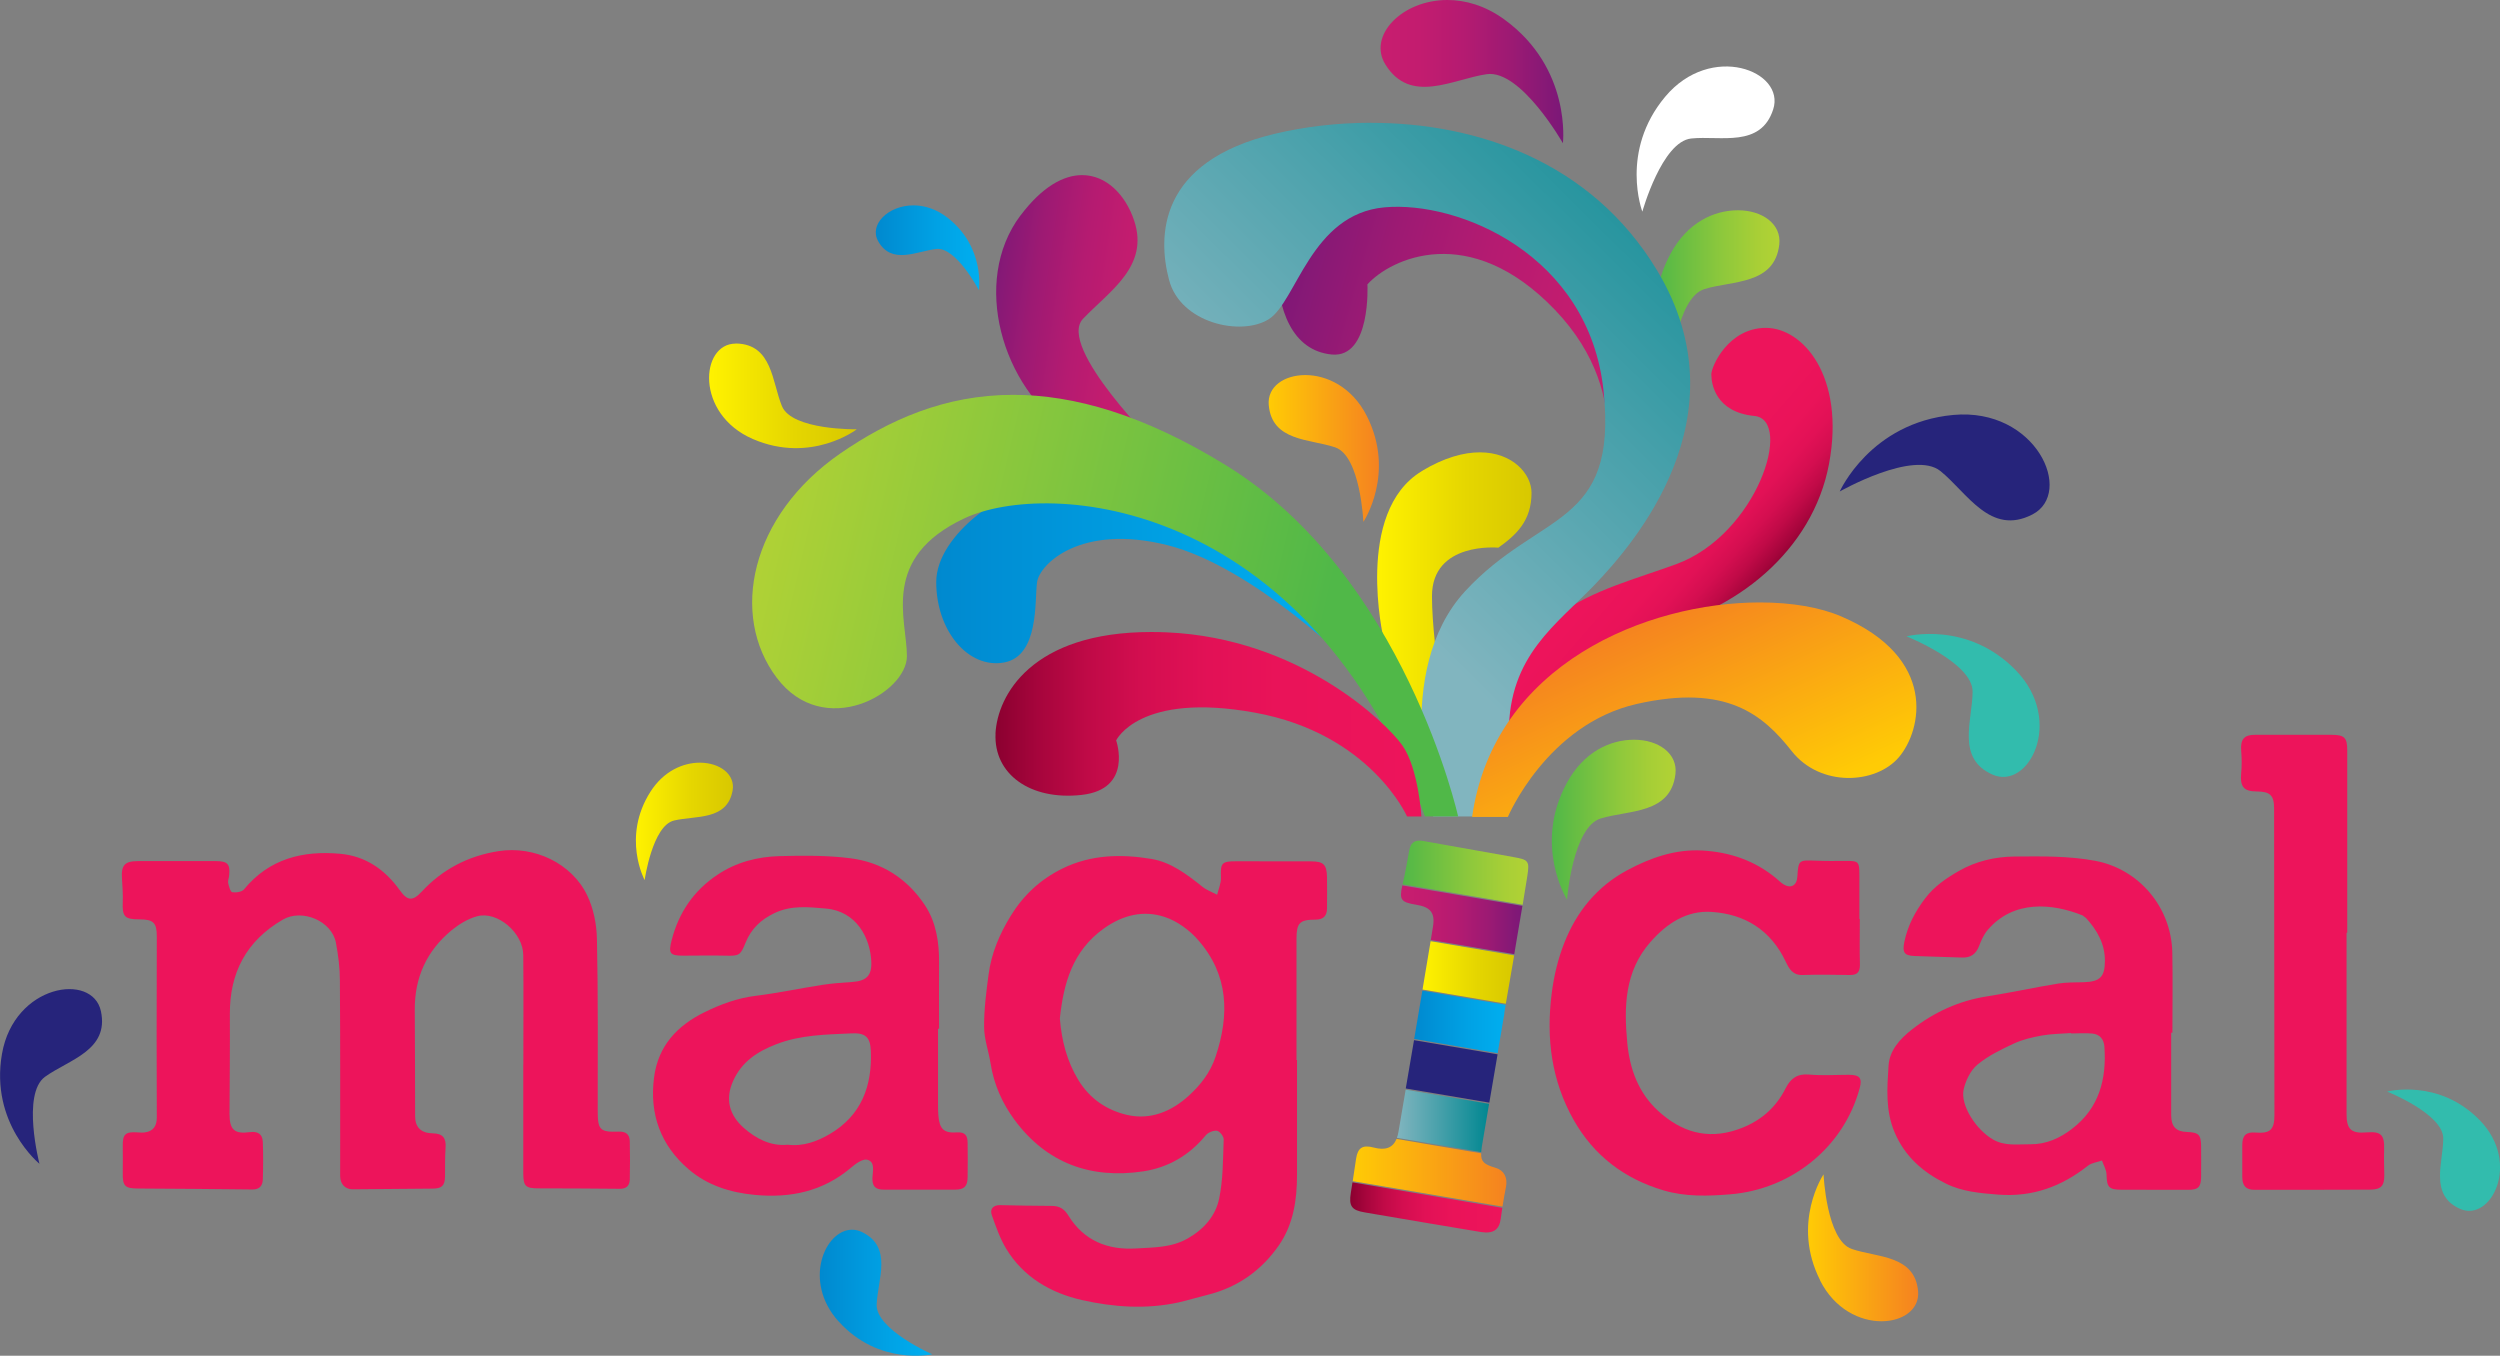 <?xml version="1.0" encoding="UTF-8"?>
<svg id="Layer_2" data-name="Layer 2" xmlns="http://www.w3.org/2000/svg" xmlns:xlink="http://www.w3.org/1999/xlink" viewBox="0 0 290.82 157.71">
  <rect x="0" y="0" width="290.82" height="157.71" fill="#808080" stroke="none"/>
  <defs>
    <style>
      .cls-1 {
        fill: none;
      }

      .cls-1, .cls-2, .cls-3, .cls-4, .cls-5, .cls-6, .cls-7, .cls-8, .cls-9, .cls-10, .cls-11, .cls-12, .cls-13, .cls-14, .cls-15, .cls-16, .cls-17, .cls-18, .cls-19, .cls-20, .cls-21, .cls-22, .cls-23, .cls-24, .cls-25, .cls-26, .cls-27, .cls-28, .cls-29, .cls-30, .cls-31, .cls-32, .cls-33, .cls-34, .cls-35 {
        stroke-width: 0px;
      }

      .cls-2 {
        fill: url(#linear-gradient);
      }

      .cls-3 {
        fill: url(#linear-gradient-29);
      }

      .cls-4 {
        fill: url(#linear-gradient-30);
      }

      .cls-5 {
        fill: url(#linear-gradient-31);
      }

      .cls-6 {
        fill: url(#linear-gradient-28);
      }

      .cls-7 {
        fill: url(#linear-gradient-25);
      }

      .cls-8 {
        fill: url(#linear-gradient-11);
      }

      .cls-9 {
        fill: url(#linear-gradient-12);
      }

      .cls-10 {
        fill: url(#linear-gradient-13);
      }

      .cls-11 {
        fill: url(#linear-gradient-10);
      }

      .cls-12 {
        fill: url(#linear-gradient-17);
      }

      .cls-13 {
        fill: url(#linear-gradient-16);
      }

      .cls-14 {
        fill: url(#linear-gradient-19);
      }

      .cls-15 {
        fill: url(#linear-gradient-15);
      }

      .cls-16 {
        fill: url(#linear-gradient-23);
      }

      .cls-17 {
        fill: url(#linear-gradient-21);
      }

      .cls-18 {
        fill: url(#linear-gradient-18);
      }

      .cls-19 {
        fill: url(#linear-gradient-14);
      }

      .cls-20 {
        fill: url(#linear-gradient-22);
      }

      .cls-21 {
        fill: url(#linear-gradient-20);
      }

      .cls-22 {
        fill: url(#linear-gradient-27);
      }

      .cls-23 {
        fill: url(#linear-gradient-24);
      }

      .cls-24 {
        fill: url(#linear-gradient-26);
      }

      .cls-25 {
        fill: #32bcad;
      }

      .cls-26 {
        fill: url(#linear-gradient-4);
      }

      .cls-27 {
        fill: url(#linear-gradient-2);
      }

      .cls-28 {
        fill: url(#linear-gradient-3);
      }

      .cls-29 {
        fill: url(#linear-gradient-8);
      }

      .cls-30 {
        fill: url(#linear-gradient-9);
      }

      .cls-31 {
        fill: url(#linear-gradient-7);
      }

      .cls-32 {
        fill: url(#linear-gradient-5);
      }

      .cls-33 {
        fill: url(#linear-gradient-6);
      }

      .cls-34 {
        fill: #fff;
      }

      .cls-35 {
        fill: #26247b;
      }
    </style>
    <linearGradient id="linear-gradient" x1="160.2" y1="69.97" x2="178.15" y2="69.97" gradientUnits="userSpaceOnUse">
      <stop offset="0" stop-color="#fff200"/>
      <stop offset="0" stop-color="#fff200"/>
      <stop offset=".58" stop-color="#e5d600"/>
      <stop offset="1" stop-color="#d8c800"/>
    </linearGradient>
    <linearGradient id="linear-gradient-2" x1="108.91" y1="66.95" x2="157.6" y2="66.95" gradientUnits="userSpaceOnUse">
      <stop offset="0" stop-color="#0089cf"/>
      <stop offset="0" stop-color="#0089cf"/>
      <stop offset=".6" stop-color="#00a2e5"/>
      <stop offset=".99" stop-color="#00aeef"/>
      <stop offset="1" stop-color="#00aeef"/>
    </linearGradient>
    <linearGradient id="linear-gradient-3" x1="201.72" y1="72.35" x2="190.6" y2="62.7" gradientUnits="userSpaceOnUse">
      <stop offset="0" stop-color="#8b0030"/>
      <stop offset=".1" stop-color="#a6053c"/>
      <stop offset=".22" stop-color="#c00a47"/>
      <stop offset=".35" stop-color="#d40e50"/>
      <stop offset=".5" stop-color="#e21156"/>
      <stop offset=".68" stop-color="#ea1359"/>
      <stop offset=".99" stop-color="#ed145b"/>
      <stop offset="1" stop-color="#ed145b"/>
    </linearGradient>
    <linearGradient id="linear-gradient-4" x1="160.6" y1="8.33" x2="181.85" y2="8.33" gradientUnits="userSpaceOnUse">
      <stop offset="0" stop-color="#c81d6f"/>
      <stop offset=".21" stop-color="#c31c6f"/>
      <stop offset=".45" stop-color="#b51b71"/>
      <stop offset=".71" stop-color="#9d1a73"/>
      <stop offset=".98" stop-color="#7d1877"/>
      <stop offset="1" stop-color="#7a1878"/>
    </linearGradient>
    <linearGradient id="linear-gradient-5" x1="192.6" y1="33.76" x2="207.01" y2="33.76" gradientUnits="userSpaceOnUse">
      <stop offset="0" stop-color="#50b848"/>
      <stop offset="0" stop-color="#50b848"/>
      <stop offset=".15" stop-color="#62bc44"/>
      <stop offset=".53" stop-color="#8dc83c"/>
      <stop offset=".82" stop-color="#a8cf36"/>
      <stop offset="1" stop-color="#b2d235"/>
    </linearGradient>
    <linearGradient id="linear-gradient-6" x1="82.49" y1="46.06" x2="99.67" y2="46.06" xlink:href="#linear-gradient"/>
    <linearGradient id="linear-gradient-7" x1="147.57" y1="52.17" x2="160.4" y2="52.17" gradientUnits="userSpaceOnUse">
      <stop offset="0" stop-color="#ffcb05"/>
      <stop offset="1" stop-color="#f58220"/>
    </linearGradient>
    <linearGradient id="linear-gradient-8" x1="180.52" y1="95.36" x2="194.93" y2="95.36" xlink:href="#linear-gradient-5"/>
    <linearGradient id="linear-gradient-9" x1="210.32" y1="145.16" x2="223.14" y2="145.16" xlink:href="#linear-gradient-7"/>
    <linearGradient id="linear-gradient-10" x1="101.88" y1="28.83" x2="113.92" y2="28.83" xlink:href="#linear-gradient-2"/>
    <linearGradient id="linear-gradient-11" x1="190.24" y1="43.44" x2="148.15" y2="31.32" xlink:href="#linear-gradient-4"/>
    <linearGradient id="linear-gradient-12" x1="134.32" y1="37.53" x2="114.18" y2="34.58" xlink:href="#linear-gradient-4"/>
    <linearGradient id="linear-gradient-13" x1="152.75" y1="61.4" x2="203.21" y2="10.51" gradientUnits="userSpaceOnUse">
      <stop offset="0" stop-color="#81b5bf"/>
      <stop offset="0" stop-color="#81b5bf"/>
      <stop offset=".45" stop-color="#49a1ab"/>
      <stop offset="1" stop-color="#008791"/>
    </linearGradient>
    <linearGradient id="linear-gradient-14" x1="201.28" y1="96.69" x2="189.98" y2="72.29" xlink:href="#linear-gradient-7"/>
    <linearGradient id="linear-gradient-15" x1="167.86" y1="77.95" x2="87.91" y2="59.23" gradientUnits="userSpaceOnUse">
      <stop offset="0" stop-color="#50b848"/>
      <stop offset=".18" stop-color="#50b848"/>
      <stop offset="1" stop-color="#b2d235"/>
    </linearGradient>
    <linearGradient id="linear-gradient-16" x1="115.81" y1="84.24" x2="165.35" y2="84.24" xlink:href="#linear-gradient-3"/>
    <linearGradient id="linear-gradient-17" x1="14.16" y1="118.64" x2="73.3" y2="118.64" gradientUnits="userSpaceOnUse">
      <stop offset=".99" stop-color="#ed145b"/>
      <stop offset="1" stop-color="#ed145b"/>
    </linearGradient>
    <linearGradient id="linear-gradient-18" x1="114.5" y1="125.79" x2="154.4" y2="125.79" xlink:href="#linear-gradient-17"/>
    <linearGradient id="linear-gradient-19" x1="75.96" y1="119.32" x2="112.58" y2="119.32" xlink:href="#linear-gradient-17"/>
    <linearGradient id="linear-gradient-20" x1="219.53" y1="119.31" x2="256.04" y2="119.31" xlink:href="#linear-gradient-17"/>
    <linearGradient id="linear-gradient-21" x1="180.28" y1="119" x2="216.46" y2="119" xlink:href="#linear-gradient-17"/>
    <linearGradient id="linear-gradient-22" x1="260.67" y1="111.94" x2="277.35" y2="111.94" xlink:href="#linear-gradient-17"/>
    <linearGradient id="linear-gradient-23" x1="95.37" y1="150.38" x2="108.44" y2="150.38" xlink:href="#linear-gradient-2"/>
    <linearGradient id="linear-gradient-24" x1="73.98" y1="95.55" x2="85.26" y2="95.55" xlink:href="#linear-gradient"/>
    <linearGradient id="linear-gradient-25" x1="163.16" y1="101.52" x2="177.79" y2="101.52" xlink:href="#linear-gradient-5"/>
    <linearGradient id="linear-gradient-26" x1="162.97" y1="107.01" x2="177.11" y2="107.01" xlink:href="#linear-gradient-4"/>
    <linearGradient id="linear-gradient-27" x1="165.48" y1="113.12" x2="176.14" y2="113.12" xlink:href="#linear-gradient"/>
    <linearGradient id="linear-gradient-28" x1="164.51" y1="118.88" x2="175.15" y2="118.88" xlink:href="#linear-gradient-2"/>
    <linearGradient id="linear-gradient-29" x1="162.5" y1="130.39" x2="173.23" y2="130.39" xlink:href="#linear-gradient-13"/>
    <linearGradient id="linear-gradient-30" x1="157.36" y1="136.42" x2="175.24" y2="136.42" xlink:href="#linear-gradient-7"/>
    <linearGradient id="linear-gradient-31" x1="157.07" y1="140.45" x2="174.75" y2="140.45" xlink:href="#linear-gradient-3"/>
  </defs>
  <g id="Layer_1-2" data-name="Layer 1">
    <g>
      <path class="cls-2" d="M165.39,54.81c-7.87,4.75-4.45,19.44-4.45,19.44l4.16,11.28,3.71,1.78s-2.23-11.58-2.23-17.96,7.72-5.64,7.72-5.64c2.08-1.48,3.86-3.12,3.86-6.38,0-2.19-2.2-4.71-6.01-4.71-1.88,0-4.16.61-6.76,2.18"/>
      <path class="cls-27" d="M121.38,56.29c-4.16.3-12.47,5.79-12.47,11.43s3.71,10.09,7.87,9.35c4.15-.74,3.56-7.27,3.86-9.35.29-2.08,5.04-6.83,15.14-4.31,10.09,2.52,21.82,14.25,21.82,14.25-11.49-19.38-28.28-21.43-34.54-21.43-.69,0-1.26.03-1.67.06"/>
      <path class="cls-28" d="M199.08,43.6c0,1,.44,4.34,5.01,4.79,4.56.44.33,13.8-9.13,17.25-9.46,3.45-19.7,5.01-21.6,21.37h0c.09-.12,8.51-11.7,18.48-13.69,10.02-2,19.04-9.24,20.93-19.37,1.89-10.13-3.01-15.81-7.35-15.81s-6.35,4.45-6.35,5.45"/>
      <path class="cls-35" d="M214,57.18s8.61-4.9,11.73-2.38c3.12,2.52,5.79,7.57,10.69,5.05,4.9-2.52.44-12.47-9.2-11.58-9.65.89-13.21,8.91-13.21,8.91"/>
      <path class="cls-26" d="M161.17,7.52c2.92,4.67,7.8,1.69,11.77,1.11,3.97-.58,8.87,8.03,8.87,8.03,0,0,1.03-8.71-6.82-14.4-2.22-1.61-4.52-2.26-6.62-2.26-5.31,0-9.3,4.18-7.2,7.52"/>
      <path class="cls-25" d="M221.77,74.02s7.72,3.07,7.7,6.44c-.02,3.36-1.93,7.76,2.3,9.64,4.22,1.89,8.4-6.24,2.76-12.09-5.64-5.85-12.76-3.98-12.76-3.98"/>
      <path class="cls-34" d="M191.05,24.62s2.28-8.16,5.69-8.51c3.41-.35,8.08,1.11,9.53-3.38,1.46-4.48-7.24-7.84-12.56-1.48-5.32,6.35-2.66,13.37-2.66,13.37"/>
      <path class="cls-32" d="M194.37,29.44c-3.98,7.27,0,13.63,0,13.63,0,0,.64-8.45,3.92-9.45,3.28-1,8.14-.48,8.69-5.17.28-2.4-1.99-3.99-4.81-3.99s-5.86,1.44-7.8,4.98"/>
      <path class="cls-33" d="M85.58,39.97c-4.13,0-4.74,8.19,2,11.1,6.78,2.93,12.09-1.13,12.09-1.13,0,0-7.55.13-8.71-2.7-1.16-2.82-1.11-7.18-5.3-7.28h-.08Z"/>
      <path class="cls-31" d="M147.59,47.11c.37,4.26,4.78,3.93,7.73,4.93,2.94,1,3.28,8.67,3.28,8.67,0,0,3.79-5.65.39-12.34-1.71-3.36-4.66-4.74-7.14-4.74s-4.44,1.36-4.26,3.48"/>
      <path class="cls-29" d="M182.29,91.03c-3.98,7.27,0,13.63,0,13.63,0,0,.64-8.45,3.92-9.45,3.28-1,8.14-.49,8.69-5.17.28-2.4-1.99-3.99-4.81-3.99s-5.86,1.44-7.8,4.98"/>
      <path class="cls-30" d="M211.73,148.96c1.7,3.36,4.66,4.74,7.14,4.74,2.46,0,4.44-1.36,4.26-3.48-.37-4.25-4.78-3.92-7.72-4.93-2.94-1.01-3.28-8.68-3.28-8.68,0,0-3.79,5.65-.39,12.34"/>
      <path class="cls-11" d="M102.17,28.09c1.59,2.75,4.46,1.13,6.75.87,2.3-.26,4.95,4.79,4.95,4.79,0,0,.76-4.99-3.64-8.42-1.32-1.03-2.71-1.44-3.97-1.44-2.96,0-5.21,2.27-4.09,4.19"/>
      <path class="cls-8" d="M148.54,30.55c0,5.49,1.78,10.24,6.38,10.69,4.6.44,4.15-8.16,4.15-8.16,2.67-2.97,11.87-7.42,21.82,2.97,9.94,10.39,4.9,21.67,4.9,21.67,0,0,3.86,4.6,3.86-9.8s-8.76-24.64-22.71-26.87c-1.99-.31-3.79-.46-5.41-.46-9.72,0-13,5.25-13,9.96"/>
      <path class="cls-9" d="M118.71,25.06c-5.79,7.72-2.08,20.04,5.64,25.08s10.54,2.08,10.54,2.08c0,0-12.02-11.87-8.9-15.14,3.12-3.27,7.72-6.09,5.94-11.43-1.01-3.02-3.25-5.28-6.05-5.28-2.15,0-4.64,1.34-7.16,4.69"/>
      <path class="cls-10" d="M159.5,14.28c-3.96,0-7.76.47-11.15,1.27-13.69,3.23-13.69,12.02-12.35,17.03,1.33,5.01,8.35,6.57,11.58,4.56,3.23-2,4.9-12.24,13.47-13.02,8.57-.78,23.82,5.45,25.49,21.37,1.67,15.92-7.46,13.92-16.09,23.27-8.63,9.35-3.73,26.22-3.73,26.22h7.46s1.34-.72,1.34-9.74,5.56-12.58,10.02-17.25c4.45-4.67,17.48-19.48,7.24-36.51-7.71-12.82-21.21-17.19-33.26-17.19h0"/>
      <path class="cls-19" d="M171.25,95.03h0s4.16,0,4.16,0c0,0,4.53-10.76,14.99-13.14,10.46-2.37,14.69,1.26,18.03,5.49,3.34,4.23,9.8,3.85,12.47.7,2.67-3.15,4.53-11.54-6.68-16.36-2.48-1.07-5.79-1.64-9.5-1.64-13.07,0-30.93,7.13-33.47,24.94"/>
      <path class="cls-15" d="M97.78,52.73c-10.54,7.27-12.91,18.85-7.42,26.12,5.49,7.27,15.14,1.78,15.14-2.52s-3.12-11.43,6.68-16.03c9.8-4.6,39.78-2.34,53.58,34.67h3.86s-6.24-28-26.87-40.76c-9.68-5.99-17.86-8.28-24.89-8.28-7.97,0-14.48,2.94-20.08,6.8"/>
      <path class="cls-13" d="M115.81,85.35c-.22,4.68,4.01,7.79,10.02,7.12,6.01-.67,4.01-6.34,4.01-6.34,0,0,2.67-5.68,16.14-3.23,13.47,2.45,17.7,12.08,17.7,12.08h1.67s-.34-5.62-2.23-8.29c-1.89-2.67-12.02-12.47-27.39-13.13-.62-.03-1.23-.04-1.82-.04-13.89,0-17.89,7.36-18.11,11.84"/>
      <path class="cls-12" d="M60.88,123.83c0-4.24.03-8.48-.01-12.73-.02-2.6-3.02-5.16-5.38-4.51-1.06.29-2.09.92-2.95,1.62-2.91,2.4-4.33,5.52-4.29,9.32.04,4.1.02,8.2.04,12.31,0,1.31.7,1.98,2.06,2,1.16.02,1.57.54,1.48,1.7-.08,1.1-.04,2.2-.06,3.31-.02,1.07-.36,1.41-1.44,1.42-3.1.02-6.2.05-9.31.08-.87,0-1.44-.61-1.45-1.52,0-7.58.02-15.16-.03-22.74,0-1.48-.19-2.96-.46-4.41-.48-2.56-3.94-4-6.18-2.7-4.23,2.46-6.19,6.15-6.16,11,.02,3.86-.02,7.73-.04,11.59,0,1.84.55,2.38,2.38,2.13.92-.12,1.45.24,1.49,1.11.06,1.48.05,2.96,0,4.44-.03.68-.39,1.13-1.2,1.12-4.41-.05-8.82-.09-13.24-.11-1.6,0-1.88-.26-1.85-1.85.02-1.03,0-2.07,0-3.1-.02-1.38.31-1.68,1.74-1.58.27.02.56.04.83,0,1-.13,1.39-.77,1.39-1.73-.01-3.14-.02-6.28-.02-9.42,0-3.9.01-7.79.02-11.69,0-1.54-.41-1.94-1.98-1.94-1.77,0-2.05-.31-1.98-2.02.03-.89-.03-1.79-.09-2.69-.11-1.62.31-2.07,1.9-2.07,3,0,6,0,9,0,1.4,0,1.71.34,1.56,1.73-.03.27-.16.57-.11.81.09.4.26,1.04.48,1.08.44.07,1.12-.03,1.37-.34,2.94-3.57,6.85-4.53,11.2-4.13,2.94.27,5.2,1.84,6.91,4.23.89,1.25,1.49,1.32,2.55.18,2.44-2.63,5.44-4.17,8.95-4.72,4.13-.65,8.5,1.4,10.3,5.13.74,1.53,1.1,3.36,1.14,5.07.14,6.65.09,13.31.09,19.97,0,2.25.23,2.54,2.45,2.46.84-.03,1.26.34,1.28,1.12.03,1.48.04,2.96,0,4.45-.02.72-.39,1.1-1.2,1.08-3.14-.04-6.28-.04-9.41-.05-1.53,0-1.78-.25-1.78-1.81,0-4.21,0-8.42,0-12.62h0Z"/>
      <path class="cls-18" d="M150.88,123.3c0,4.45,0,8.9,0,13.35,0,2.94-.42,5.8-2.14,8.26-2.02,2.89-4.76,4.83-8.21,5.7-1.14.28-2.26.63-3.4.89-3.78.83-7.57.57-11.28-.27-3.64-.83-6.81-2.67-8.81-5.98-.72-1.2-1.19-2.56-1.66-3.88-.27-.75.18-1.19.95-1.18,2,.04,4,.09,5.99.09.92,0,1.47.32,1.98,1.15,1.79,2.89,4.54,4,7.84,3.8,2.04-.13,4.1-.07,6.02-1.16,1.9-1.08,3.24-2.63,3.66-4.63.47-2.24.44-4.58.53-6.88.02-.35-.46-.97-.78-1.02-.41-.06-1.04.2-1.31.53-1.9,2.32-4.37,3.75-7.26,4.19-6.11.92-11.27-.95-14.99-6-1.4-1.9-2.39-4.1-2.77-6.51-.22-1.43-.75-2.84-.76-4.26-.02-2.04.25-4.09.52-6.13.32-2.46,1.28-4.71,2.57-6.81,1.47-2.4,3.44-4.24,5.99-5.5,3.34-1.65,6.87-1.72,10.4-1.13,2.26.38,4.12,1.8,5.91,3.23.5.4,1.14.63,1.72.93.16-.67.47-1.34.44-2-.06-1.69.08-1.9,1.8-1.89,2.9,0,5.79,0,8.69.01,1.45,0,1.82.38,1.85,1.84.02,1.2.01,2.41,0,3.62,0,.87-.41,1.32-1.34,1.32-1.86,0-2.21.39-2.21,2.26,0,4.69,0,9.38,0,14.07h.03ZM123.29,118.48c.21,2.57.82,4.97,2.16,7.17,1.31,2.15,3.28,3.49,5.64,4.04,2.73.64,5.2-.4,7.2-2.23,1.35-1.23,2.49-2.67,3.11-4.52,1.64-4.89,1.53-9.51-1.99-13.55-1.02-1.18-2.46-2.24-3.92-2.72-2.49-.83-4.91-.22-7.11,1.36-3.61,2.59-4.66,6.36-5.09,10.45"/>
      <path class="cls-14" d="M109.12,119.66c0,2.97,0,5.93,0,8.89,0,.41,0,.83.04,1.24.14,1.55.63,2.05,2.17,1.94.99-.07,1.22.43,1.23,1.21.02,1.34.02,2.69,0,4.04-.02,1.04-.41,1.41-1.48,1.41-2.76.01-5.52.01-8.28,0-.99,0-1.36-.42-1.31-1.42.04-.79.32-1.82-.6-2.06-.52-.14-1.36.46-1.89.92-3.26,2.77-7.05,3.56-11.19,3.17-2.85-.27-5.53-1.11-7.69-2.97-3.27-2.79-4.6-6.44-4.03-10.73.48-3.65,2.69-5.99,5.86-7.55,1.89-.93,3.84-1.65,5.96-1.91,2.59-.32,5.15-.87,7.73-1.27,1.16-.18,2.33-.26,3.49-.34,1.63-.11,2.29-.72,2.23-2.32-.11-2.8-1.72-5.91-5.28-6.22-2.04-.18-4.02-.4-5.97.52-1.58.75-2.72,1.82-3.37,3.43-.61,1.52-.75,1.57-2.37,1.53-1.62-.04-3.24,0-4.86,0-1.62,0-1.77-.26-1.37-1.83.83-3.2,2.57-5.75,5.32-7.58,2.17-1.46,4.65-2.1,7.22-2.17,2.75-.07,5.53-.1,8.25.25,3.64.46,6.61,2.36,8.65,5.44,1.33,2,1.68,4.34,1.66,6.73-.02,2.55,0,5.11,0,7.66h-.11ZM91.6,133.16c1.86.23,3.46-.39,4.91-1.23,3.69-2.16,4.97-5.6,4.79-9.71-.07-1.56-.61-2.09-2.25-2.01-2.95.14-5.9.16-8.74,1.26-2.2.85-4.01,2.02-5.02,4.26-1,2.22-.38,4.05,1.24,5.48,1.44,1.27,3.13,2.13,5.07,1.96"/>
      <path class="cls-21" d="M252.57,120.12c0,3.21.01,6.41,0,9.61,0,1.3.54,1.91,1.84,1.95,1.36.05,1.63.32,1.64,1.65,0,1.21.02,2.41,0,3.62-.02,1.16-.36,1.46-1.49,1.46-2.59,0-5.17,0-7.76-.01-1.49,0-1.72-.31-1.75-1.76-.01-.55-.35-1.09-.53-1.64-.55.2-1.2.26-1.64.61-3.06,2.42-6.44,3.66-10.41,3.36-2.12-.17-4.21-.34-6.12-1.29-2.65-1.31-4.75-3.12-5.96-5.97-1.08-2.56-.86-5.15-.7-7.74.11-1.79,1.35-3.14,2.72-4.21,2.59-2.03,5.49-3.35,8.77-3.86,2.75-.43,5.47-1.03,8.22-1.48.98-.16,1.99-.13,2.99-.16,1.91-.06,2.46-.62,2.47-2.49,0-1.99-.91-3.56-2.19-4.97l-.41-.31c-3.53-1.42-8.02-1.83-11.03,1.68-.45.53-.76,1.22-1.01,1.88-.36.94-.97,1.37-1.96,1.34-1.86-.07-3.72-.1-5.58-.18-1.22-.05-1.39-.47-1.15-1.66.4-1.91,1.27-3.53,2.43-5.06,1.05-1.38,2.41-2.31,3.89-3.16,2-1.15,4.2-1.66,6.43-1.69,3.16-.03,6.39-.08,9.47.5,5.07.96,8.85,5.39,8.95,10.69.06,3.1.01,6.21.01,9.31h-.11M240.93,120.22v-.05c-1.14.09-2.29.09-3.4.29-1.11.2-2.24.46-3.25.93-1.48.69-3,1.42-4.24,2.45-.8.66-1.37,1.84-1.61,2.88-.42,1.86,1.47,4.72,3.42,5.84,1.4.8,2.89.53,4.34.55,1.83.02,3.46-.72,4.85-1.8,3.15-2.4,4.03-5.77,3.76-9.56-.06-.87-.55-1.44-1.41-1.52-.82-.08-1.65-.01-2.47-.01"/>
      <path class="cls-17" d="M216.35,106.9c0,1.76-.04,3.52.01,5.27.02.89-.29,1.27-1.19,1.25-1.83-.03-3.65-.06-5.48,0-1.16.04-1.58-.76-1.96-1.55-1.73-3.67-4.74-5.54-8.64-5.79-2.88-.19-5.19,1.34-7.07,3.47-3.04,3.44-3.12,7.56-2.72,11.79.29,3.04,1.31,5.8,3.59,7.89,2.63,2.41,5.65,3.39,9.22,2.17,2.55-.87,4.42-2.43,5.62-4.82.56-1.11,1.34-1.7,2.7-1.58,1.54.14,3.1.03,4.65.03,1.26,0,1.58.39,1.25,1.57-1.88,6.93-8,11.75-15.03,12.33-2.63.22-5.25.3-7.8-.46-4.55-1.35-8.09-4.04-10.44-8.19-2.58-4.58-3.21-9.48-2.56-14.66.26-2.08.73-4.06,1.49-5.98,1.44-3.63,3.8-6.52,7.27-8.39,2.73-1.47,5.64-2.49,8.78-2.31,3.18.18,6.12,1.18,8.61,3.26.27.22.51.48.8.66.86.54,1.56.17,1.63-.85.13-1.97.15-1.96,2.13-1.89,1.17.05,2.34.04,3.52.03,1.46-.01,1.56.08,1.57,1.59,0,1.72,0,3.45,0,5.17h.03Z"/>
      <path class="cls-20" d="M272.97,108.5v21.11c0,1.77.55,2.27,2.33,2.12,1.68-.14,2.09.28,2.04,1.97-.03,1,0,2,.02,3,.01,1.26-.38,1.68-1.66,1.69-4.49.02-8.97.02-13.45.02-.99,0-1.41-.48-1.41-1.49,0-1.24,0-2.48,0-3.71,0-1.14.43-1.55,1.56-1.46,1.68.13,2.18-.33,2.18-2.03-.01-11.9-.02-23.8-.04-35.7,0-1.5-.47-1.94-2.01-1.95-1.53,0-1.96-.56-1.82-2.12.09-.88.07-1.79,0-2.68-.09-1.27.36-1.8,1.61-1.79,2.97.01,5.93,0,8.9,0,1.5,0,1.83.32,1.83,1.81v21.21h-.07Z"/>
      <path class="cls-16" d="M97.54,153.7c4.69,5.23,10.9,3.84,10.9,3.84,0,0-6.58-2.89-6.46-5.8.12-2.91,1.9-6.65-1.69-8.41-.39-.19-.78-.28-1.17-.28-3.16,0-5.77,5.99-1.59,10.65"/>
      <path class="cls-25" d="M277.69,126.98s6.55,2.61,6.53,5.46c-.02,2.85-1.63,6.58,1.95,8.18,3.58,1.6,7.12-5.29,2.34-10.26-4.78-4.96-10.82-3.38-10.82-3.38"/>
      <path class="cls-23" d="M75.66,92.11c-3.36,5.28-.67,10.27-.67,10.27,0,0,.9-6.34,3.42-6.93,2.52-.6,6.16.03,6.81-3.47.35-1.9-1.5-3.26-3.81-3.26-1.95,0-4.21.97-5.75,3.39"/>
      <path class="cls-35" d="M4.59,135.38s-2.1-8.13.65-10.12c2.76-1.99,7.48-3.06,6.5-7.63-.98-4.57-10.11-3.12-11.51,4.97-1.41,8.09,4.37,12.79,4.37,12.79"/>
      <path class="cls-7" d="M176,99.69c-3.48-.61-6.96-1.23-10.44-1.86-.16-.03-.3-.04-.44-.04-.65,0-1.04.34-1.18,1.1-.24,1.31-.46,2.64-.77,3.93,0,.02,0,.03-.01.05l13.97,2.38c.18-1.11.37-2.22.54-3.34.29-1.8.11-1.91-1.68-2.22Z"/>
      <path class="cls-24" d="M163.13,103.01c-.38,1.66-.16,1.95,1.63,2.24,1.64.26,2.21.94,1.93,2.58-.08.51-.17,1.01-.25,1.52l9.71,1.65c.32-1.87.64-3.74.95-5.62l-13.98-2.38Z"/>
      <path class="cls-22" d="M166.42,109.49c-.31,1.87-.63,3.75-.94,5.62l9.69,1.65c.32-1.87.64-3.74.97-5.62l-9.71-1.65Z"/>
      <path class="cls-6" d="M174.99,117.84c.05-.32.11-.63.16-.95l-9.69-1.65c-.31,1.87-.63,3.75-.95,5.62l9.71,1.65c.26-1.56.53-3.11.79-4.67h-.03Z"/>
      <path class="cls-1" d="M163.94,98.89c-.24,1.31-.46,2.64-.77,3.93-.44,1.82-.26,2.13,1.59,2.43,1.64.26,2.21.94,1.93,2.58-1.32,7.95-2.66,15.9-4.02,23.84-.29,1.69-1.25,2.25-2.89,1.82-1.29-.34-1.85.02-2.05,1.3-.2,1.32-.39,2.64-.6,3.96-.25,1.53.09,2.02,1.59,2.27.5.09,1.01.18,1.51.26,3.99.68,7.98,1.36,11.98,2.02,1.51.25,2.2-.26,2.36-1.55.15-1.24.37-2.47.61-3.7.21-1.07-.23-1.92-1.21-2.21-1.63-.47-1.87-.85-1.58-2.54.88-5.15,1.75-10.31,2.63-15.46h-.03c.9-5.32,1.84-10.62,2.69-15.93.29-1.8.11-1.91-1.68-2.22-3.48-.61-6.96-1.23-10.44-1.86-.16-.03-.3-.04-.44-.04-.65,0-1.04.34-1.18,1.1"/>
      <path class="cls-3" d="M163.52,126.75c-.28,1.64-.56,3.28-.84,4.92-.04.25-.1.48-.18.69l9.8,1.67c.02-.21.05-.44.09-.71.28-1.64.56-3.27.83-4.91l-9.71-1.65Z"/>
      <path class="cls-4" d="M173.98,135.85c-1.31-.38-1.72-.7-1.68-1.69l-9.84-1.67c-.44,1.05-1.32,1.36-2.66,1-1.29-.34-1.85.02-2.05,1.3-.13.87-.26,1.74-.39,2.61l17.42,2.96c.12-.77.26-1.54.41-2.3.21-1.07-.23-1.92-1.21-2.21Z"/>
      <path class="cls-5" d="M174.75,140.5l-17.42-2.96c-.06.41-.13.81-.19,1.22-.25,1.53.09,2.02,1.59,2.27.5.09,1.01.18,1.51.26,3.99.68,7.98,1.36,11.98,2.02,1.51.25,2.2-.26,2.36-1.55.05-.42.11-.84.18-1.26Z"/>
      <path class="cls-35" d="M164.49,121c-.32,1.87-.64,3.75-.96,5.62l9.72,1.65c.32-1.87.64-3.75.96-5.62l-9.72-1.65Z"/>
    </g>
  </g>
</svg>